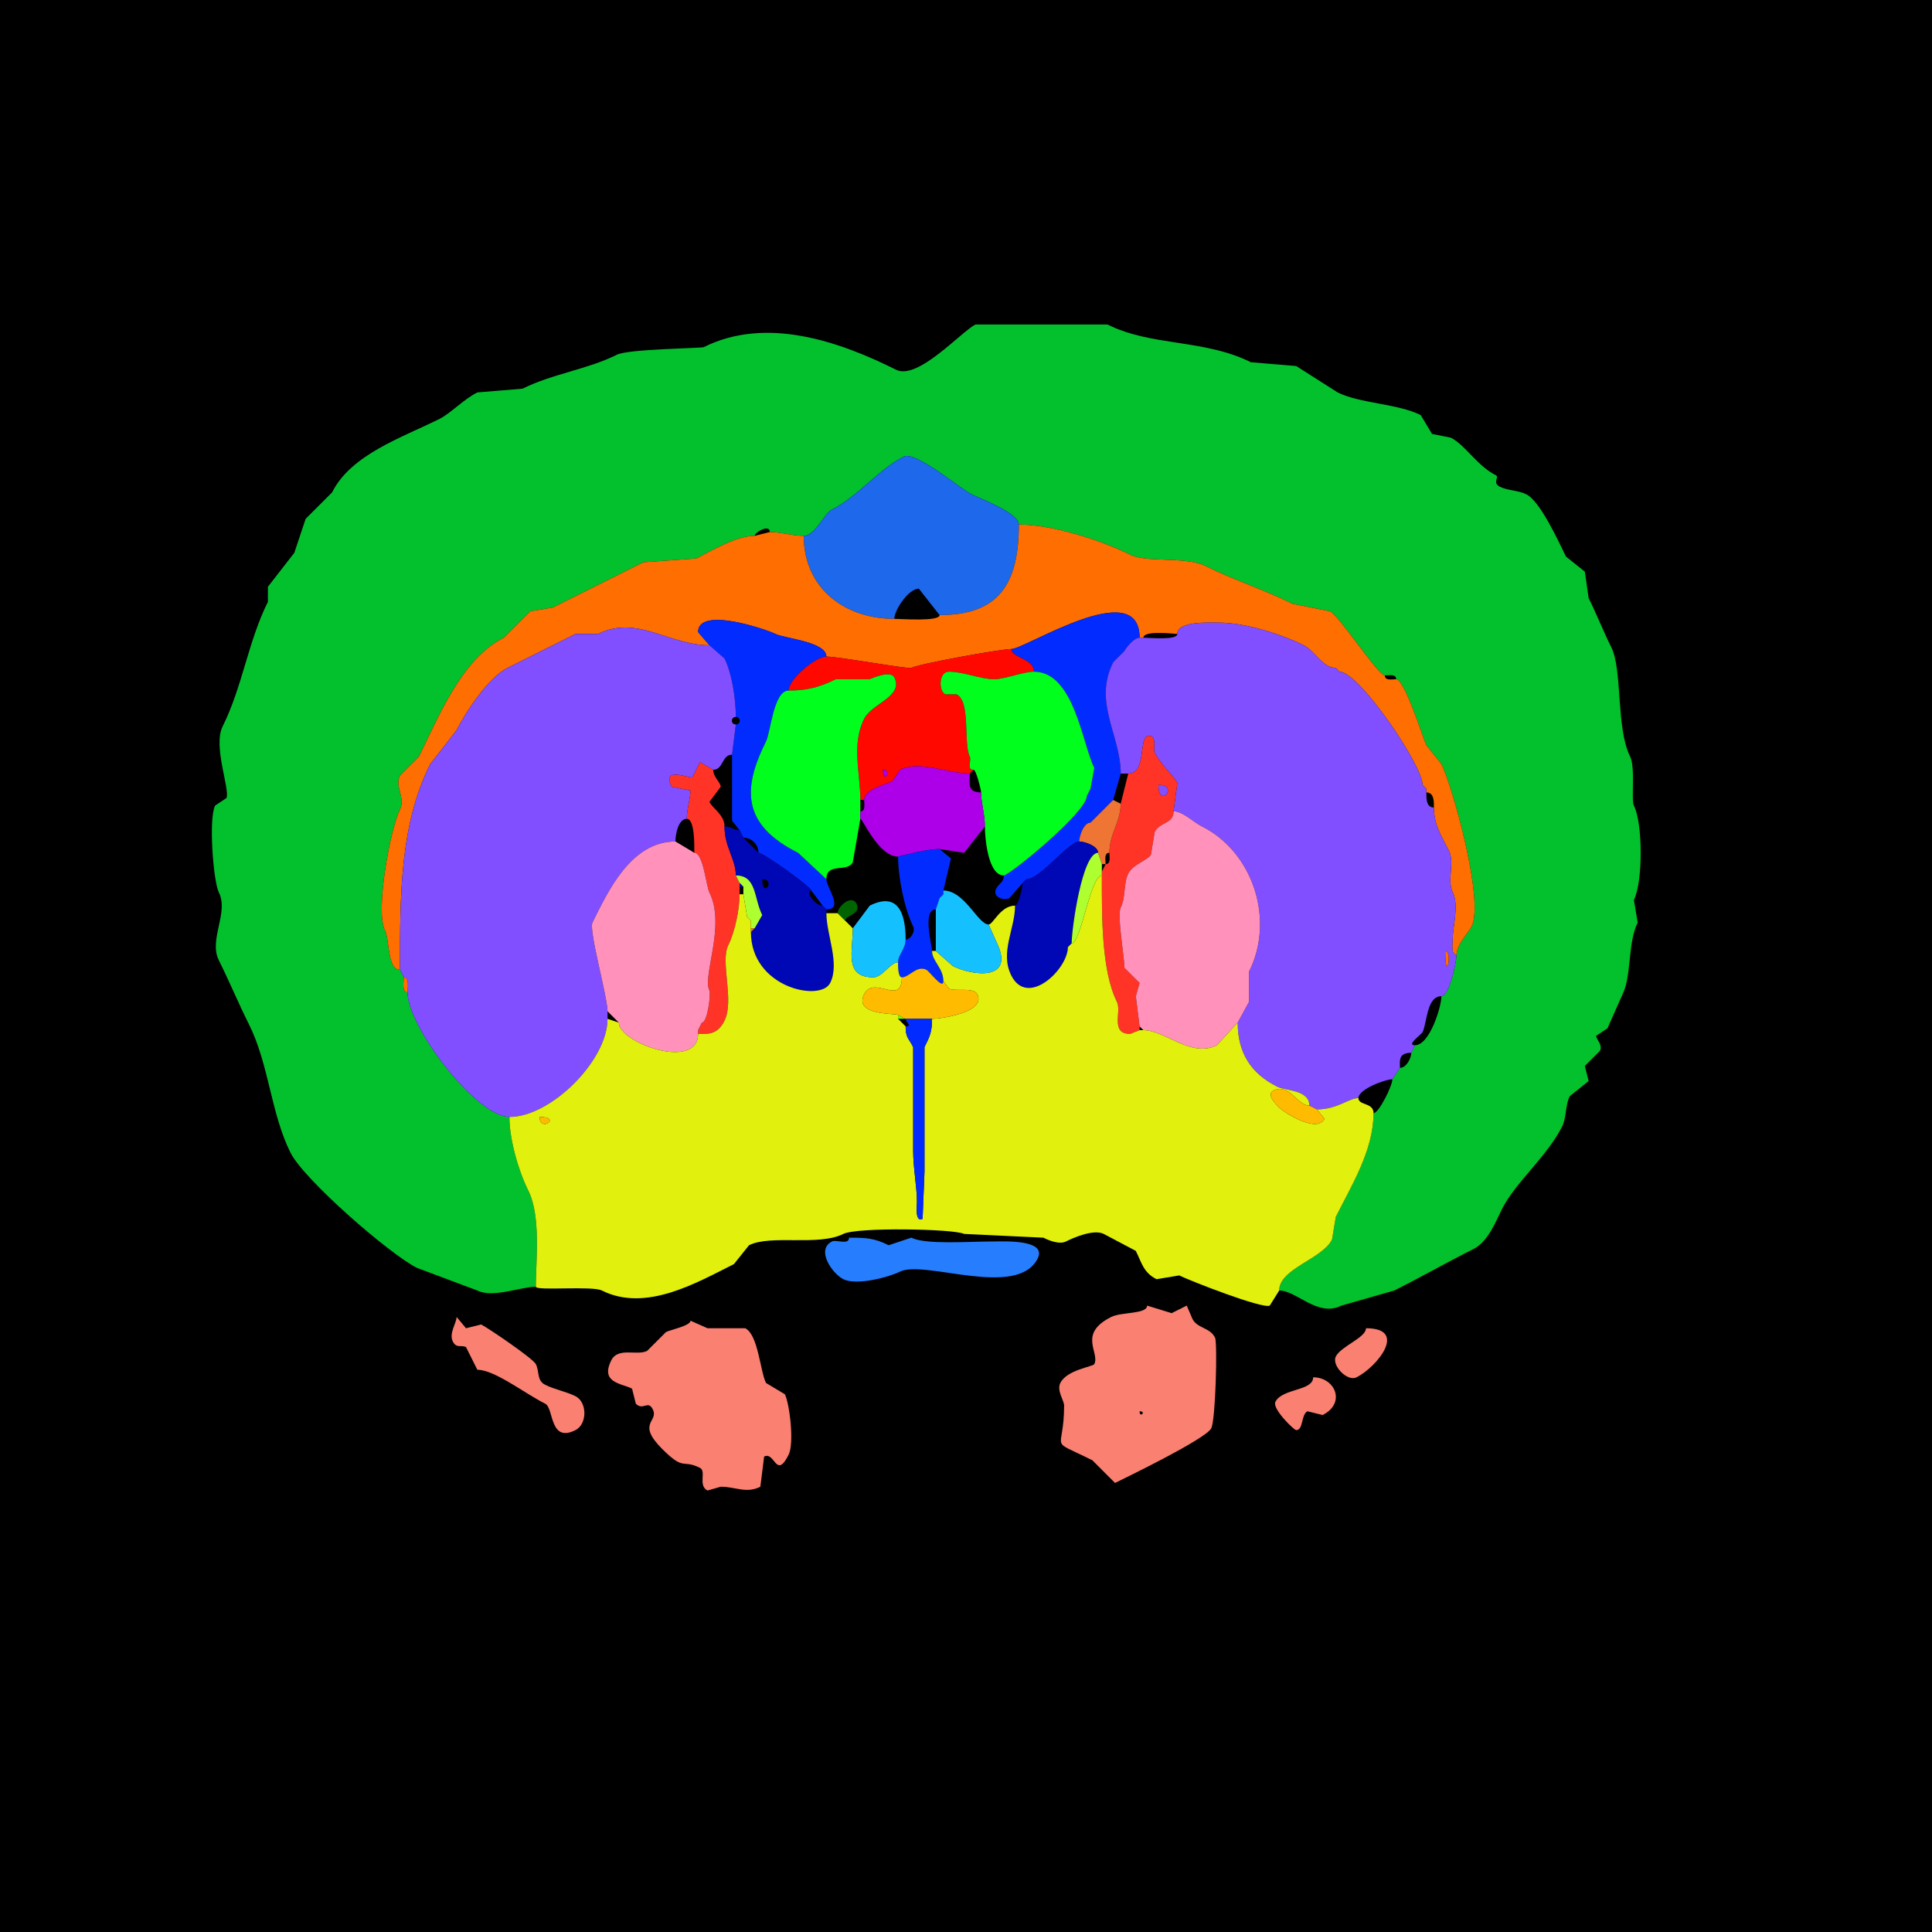 <svg xmlns="http://www.w3.org/2000/svg" xmlns:xlink="http://www.w3.org/1999/xlink" height="512" width="512">
<g>
<rect width="512" height="512" fill="#000000"  stroke-width="0" /> 
<path  fill="#03C12D" stroke-width="0" stroke="#03C12D" d = " M142 341 C138.036,341 130.612,344.056 126.5,342 L110.5,336 C103.213,332.357 80.553,312.607 77,305.5 71.762,295.023 71.278,282.055 66,271.5 63.128,265.756 60.826,260.151 58,254.5 55.247,248.993 60.696,241.891 58,236.5 56.525,233.549 55.251,216.999 57,213.5 L60,211.5 C61.063,209.373 56.362,197.775 59,192.5 64.253,181.994 65.742,170.016 71,159.5 L71,155.5 L78,146.5 L81,137.5 L88,130.5 C93.04,120.419 106.573,115.963 116.5,111 119.371,109.564 122.919,105.79 126.5,104 L138.5,103 C146.44,99.03 155.64,97.93 163.5,94 166.544,92.478 185.912,92.294 186.5,92 203.063,83.718 222.48,90.49 237.5,98 243.202,100.851 254.838,87.831 258.5,86 L293.5,86 C305.193,91.847 319.142,89.821 331.5,96 L343.5,97 L354.5,104 C360.385,106.943 370.388,106.944 376.5,110 L379.5,115 L384.5,116 C388.286,117.893 391.469,123.484 396.5,126 397.356,126.428 395.384,127.942 397.5,129 399.531,130.016 402.35,129.925 404.5,131 408.253,132.876 413.181,143.861 415,147.5 L420,151.5 L421,158.5 C423.177,162.853 424.807,167.114 427,171.5 430.033,177.565 428.203,192.905 432,200.5 433.439,203.378 432.226,211.952 433,213.5 435.396,218.292 435.396,233.708 433,238.5 L434,244.5 C431.331,249.837 432.401,258.698 430,263.5 L426,272.5 L423,274.5 C423,275.499 424.81,276.881 424,278.5 L420,282.5 L421,286.5 L416,290.5 C414.796,292.907 415.152,296.195 414,298.5 410.009,306.483 401.574,313.351 398,320.5 396.425,323.649 394.359,329.07 390.5,331 383.527,334.487 376.633,338.434 369.5,342 L355.5,346 C349.159,349.171 343.664,342 339,342 339,336.204 350.403,333.695 353,328.5 353,328.5 354,322.5 354,322.5 358.149,314.203 364,304.844 364,295 365.411,295 369,287.771 369,286 369,286 371,283 371,283 372.712,283 374,280.429 374,279 374,279 375,277 375,277 378.887,277 382,266.743 382,264 384.114,264 386,254.822 386,253 386,250.316 389.19,247.12 390,245.5 393.406,238.688 384.859,208.218 382,202.5 382,202.5 378,197.5 378,197.5 377.173,195.846 372.252,180 370,180 370,178.527 368.048,179 367,179 365.225,179 354.902,163.201 352.5,162 352.5,162 342.5,160 342.5,160 334.854,156.177 327.085,153.792 319.5,150 314.267,147.384 303.86,149.18 299.5,147 291.389,142.945 278.423,139 270,139 270,135.907 259.748,132.124 257.5,131 254.455,129.477 242.656,119.422 239.5,121 232.906,124.297 227.263,131.618 220.5,135 218.379,136.06 216.032,142 213,142 209.995,142 207.016,141 204,141 204,138.754 200,141.086 200,142 195.115,142 188.744,145.878 184.5,148 184.5,148 170.5,149 170.5,149 162.441,153.029 154.547,156.977 146.5,161 146.5,161 140.5,162 140.5,162 140.5,162 133.5,169 133.5,169 122.28,174.61 116.18,190.141 111,200.5 111,200.5 106,205.5 106,205.5 104.497,208.507 107.544,211.413 106,214.5 103.454,219.592 99.397,241.293 102,246.5 103.265,249.029 102.622,257 106,257 106,257 107,259 107,259 107,260.145 106.421,263 108,263 108,272.108 126.256,296 135,296 135,301.991 137.41,310.321 140,315.5 143.422,322.343 142,334.312 142,341  Z"/>

<path  fill="#1D68EB" stroke-width="0" stroke="#1D68EB" d = " M249 163 L243.5,156 C240.769,156 237,161.687 237,164 223.724,164 213,155.802 213,142 216.032,142 218.379,136.06 220.5,135 227.263,131.618 232.906,124.297 239.5,121 242.656,119.422 254.455,129.477 257.5,131 259.748,132.124 270,135.907 270,139 270,154.921 264.581,163 249,163  Z"/>

<path  fill="#FF6E00" stroke-width="0" stroke="#FF6E00" d = " M380 214 C380,218.683 382.096,221.691 384,225.5 385.54,228.58 383.405,233.309 385,236.5 386.699,239.899 385,245.518 385,248.5 385,249.69 384.386,253 386,253 386,250.316 389.19,247.12 390,245.5 393.406,238.688 384.859,208.218 382,202.5 382,202.5 378,197.5 378,197.5 377.173,195.846 372.252,180 370,180 368.952,180 367,180.473 367,179 365.225,179 354.902,163.201 352.5,162 352.5,162 342.5,160 342.5,160 334.854,156.177 327.085,153.792 319.5,150 314.267,147.384 303.86,149.18 299.5,147 291.389,142.945 278.423,139 270,139 270,154.921 264.581,163 249,163 249,164.781 238.824,164 237,164 223.724,164 213,155.802 213,142 209.995,142 207.016,141 204,141 204,141 200,142 200,142 195.115,142 188.744,145.878 184.5,148 184.5,148 170.5,149 170.5,149 162.441,153.029 154.547,156.977 146.5,161 146.5,161 140.5,162 140.5,162 140.5,162 133.5,169 133.5,169 122.28,174.61 116.18,190.141 111,200.5 111,200.5 106,205.5 106,205.5 104.497,208.507 107.544,211.413 106,214.5 103.454,219.592 99.397,241.293 102,246.5 103.265,249.029 102.622,257 106,257 106,237.465 105.947,218.607 114,202.5 114,202.5 121,193.5 121,193.5 123.344,188.811 129.378,179.561 134.5,177 140.527,173.987 146.458,171.021 152.5,168 152.5,168 158.5,168 158.5,168 168.781,162.859 177.326,171 188,171 188,171 185,167.5 185,167.5 185,160.576 203.157,166.829 205.5,168 207.9,169.2 219,170.057 219,174 222.169,174 240.741,177.38 241.5,177 243.782,175.859 265.289,172 268,172 271.725,172 302,152.36 302,169 302,169 303,169 303,169 303,166.934 311.389,168 312,168 312,164.535 320.494,165 323,165 329.895,165 339.615,168.058 345.5,171 348.449,172.475 350.496,177 354,177 354,177 355,178 355,178 360.139,178 377,202.836 377,208 377,208 378,209 378,209 378,209 378,210 378,210 380.109,210 380,212.535 380,214  Z"/>

<path  fill="#022CFF" stroke-width="0" stroke="#022CFF" d = " M272 233 L271,234 C271,234 267.5,238 267.5,238 265.87,238.815 262.919,237.661 264,235.5 264.809,233.881 266,234.029 266,232 267.528,232 288,215.236 288,211 288,211 289,209 289,209 289,209 290,203.5 290,203.5 286.781,197.063 284.647,178 274,178 274,174.485 268,174.339 268,172 271.725,172 302,152.36 302,169 300.479,169 298.433,171.635 298,172.5 298,172.5 295,175.5 295,175.5 289.632,186.237 297,194.85 297,205 297,205 295,212 295,212 295,212 291,216 291,216 291,216 290,217 290,217 290,217 289,218 289,218 287.197,218 286,221.592 286,223 283.171,223 275.7,233 272,233  Z"/>

<path  fill="#022CFF" stroke-width="0" stroke="#022CFF" d = " M218 240 L219,241 C223.709,241 219,235.114 219,233 219,233 211.5,226 211.5,226 196.602,218.551 196.737,209.027 203,196.5 204.223,194.054 205.003,183 209,183 209,179.933 216.194,174 219,174 219,170.057 207.9,169.2 205.5,168 203.157,166.829 185,160.576 185,167.5 185,167.5 188,171 188,171 188,171 192,174.5 192,174.5 193.995,178.49 195,185.297 195,190 196.399,190 196.399,192 195,192 195,192 194,200 194,200 194,200 194,217.5 194,217.5 194,217.5 196,220 196,220 196,220 197,222 197,222 199.226,222 201,223.774 201,226 202.409,226 215,235.075 215,236 215,236 218,240 218,240  Z"/>

<path  fill-rule="evenodd" fill="#814FFF" stroke-width="0" stroke="#814FFF" d = " M383 252 C383,261.211 385.105,252 383,252  M347 293 L349,294 C354.409,294 357.497,291 360,291 360,288.597 367.29,286 369,286 369,286 371,283 371,283 371,281.189 370.505,279 374,279 374,279 375,277 375,277 372.54,277 376.628,274.243 377,273.5 378.207,271.086 378.039,264 382,264 384.114,264 386,254.822 386,253 384.386,253 385,249.69 385,248.5 385,245.518 386.699,239.899 385,236.5 383.405,233.309 385.54,228.58 384,225.5 382.096,221.691 380,218.683 380,214 377.891,214 378,211.465 378,210 378,210 378,209 378,209 378,209 377,208 377,208 377,202.836 360.139,178 355,178 355,178 354,177 354,177 350.496,177 348.449,172.475 345.5,171 339.615,168.058 329.895,165 323,165 320.494,165 312,164.535 312,168 312,169.751 304.574,169 303,169 303,169 302,169 302,169 300.479,169 298.433,171.635 298,172.5 298,172.5 295,175.5 295,175.5 289.632,186.237 297,194.85 297,205 297,205 299,205 299,205 304.104,205 301.48,195 304.5,195 306.73,195 305.529,198.558 306,199.5 307.378,202.255 311.158,205.816 312,207.5 312,207.5 311,215 311,215 313.422,215 316.361,217.93 318.5,219 331.963,225.732 337.961,243.577 331,257.5 331,257.5 331,265.5 331,265.5 331,265.5 328,271 328,271 328,278.92 331.43,284.465 338.5,288 340.603,289.051 347,288.783 347,293  Z"/>

<path  fill="#814FFF" stroke-width="0" stroke="#814FFF" d = " M161 270 C161,281.065 146.007,296 135,296 126.256,296 108,272.108 108,263 108,261.855 108.579,259 107,259 107,259 106,257 106,257 106,237.465 105.947,218.607 114,202.5 114,202.5 121,193.5 121,193.5 123.344,188.811 129.378,179.561 134.5,177 140.527,173.987 146.458,171.021 152.5,168 152.5,168 158.5,168 158.5,168 168.781,162.859 177.326,171 188,171 188,171 192,174.5 192,174.5 193.995,178.49 195,185.297 195,190 193.601,190 193.601,192 195,192 195,192 194,200 194,200 191.259,200 191.732,204 189,204 189,204 185.5,202 185.5,202 185.5,202 183.5,206 183.5,206 182.738,206.381 175.23,202.959 178,208.5 178,208.5 183,209.5 183,209.5 183,211.31 182,214.54 182,217 179.806,217 179,220.93 179,223 167.114,223 161.013,236.474 157,244.5 155.995,246.511 161,264.232 161,268 161,268 161,270 161,270  Z"/>

<path  fill-rule="evenodd" fill="#FF0800" stroke-width="0" stroke="#FF0800" d = " M234 204 C234,208.136 236.609,204 234,204  M228 212 L229,212 C229,209.175 234.81,207.845 236.5,207 236.5,207 238.5,204 238.5,204 243.624,201.438 251.34,205 257,205 257,205 258,204 258,204 256.049,204 257.523,201.546 257,200.5 255.25,197.001 257.327,185.914 253.5,184 253.5,184 250.5,184 250.5,184 248.705,183.103 248.727,178 251.5,178 255.354,178 259.751,180 263.5,180 266.217,180 271.26,178 274,178 274,174.485 268,174.339 268,172 265.289,172 243.782,175.859 241.5,177 240.741,177.38 222.169,174 219,174 216.194,174 209,179.933 209,183 213.442,183 216.944,182.278 221.5,180 221.5,180 230.5,180 230.5,180 231.448,179.526 236.086,177.673 237,179.5 239.55,184.599 231.078,186.344 229,190.5 225.613,197.275 228,204.889 228,212  Z"/>

<path  fill="#00FF1D" stroke-width="0" stroke="#00FF1D" d = " M261 219 C261,221.619 261.736,232 266,232 267.528,232 288,215.236 288,211 288,211 289,209 289,209 289,209 290,203.5 290,203.5 286.781,197.063 284.647,178 274,178 271.26,178 266.217,180 263.5,180 259.751,180 255.354,178 251.5,178 248.727,178 248.705,183.103 250.5,184 250.5,184 253.5,184 253.5,184 257.327,185.914 255.25,197.001 257,200.5 257.523,201.546 256.049,204 258,204 258.675,204 260,209.294 260,210 260,212.723 261,215.778 261,219  Z"/>

<path  fill="#00FF1D" stroke-width="0" stroke="#00FF1D" d = " M228 217 L226,228.5 C224.582,231.336 219,228.424 219,233 219,233 211.5,226 211.5,226 196.602,218.551 196.737,209.027 203,196.5 204.223,194.054 205.003,183 209,183 213.442,183 216.944,182.278 221.5,180 221.5,180 230.5,180 230.5,180 231.448,179.526 236.086,177.673 237,179.5 239.55,184.599 231.078,186.344 229,190.5 225.613,197.275 228,204.889 228,212 228,212 228,215 228,215 228,215 228,217 228,217  Z"/>

<path  fill-rule="evenodd" fill="#FF3427" stroke-width="0" stroke="#FF3427" d = " M307 208 C307,214.616 312.678,208 307,208  M302 272 L302,273 C302,273 299.5,274 299.5,274 294.152,274 297.296,268.092 296,265.5 291.863,257.227 292,242.818 292,232 292,232 292,231 292,231 292,231 293,229 293,229 294.473,229 294,227.048 294,226 294,221.057 297,217.759 297,213 297,213 299,205 299,205 304.104,205 301.48,195 304.5,195 306.73,195 305.529,198.558 306,199.5 307.378,202.255 311.158,205.816 312,207.5 312,207.5 311,215 311,215 311,218.433 307.394,217.712 306,220.5 306,220.5 305,226.5 305,226.5 304.328,227.845 300.222,229.056 299,231.5 297.698,234.103 298.371,237.759 297,240.5 295.977,242.546 298,253.84 298,256.5 298,256.5 302,260.5 302,260.5 302,260.5 301,264 301,264 301,264 302,272 302,272  Z"/>

<path  fill="#FF3427" stroke-width="0" stroke="#FF3427" d = " M185 273 L185,274 C187.555,274 190.085,274.331 192,270.5 194.661,265.178 190.831,254.839 193,250.5 194.742,247.016 196,240.986 196,237 196,237 196,235 196,235 196,235 196,234 196,234 196,234 195,232 195,232 195,227.621 192,224.493 192,219 192,215.951 188.926,214.351 188,212.5 188,212.5 191,208.5 191,208.5 191,207.375 189,205.943 189,204 189,204 185.5,202 185.5,202 185.5,202 183.5,206 183.5,206 182.738,206.381 175.23,202.959 178,208.5 178,208.5 183,209.5 183,209.5 183,211.31 182,214.54 182,217 184.156,217 184,224.077 184,226 186.395,226 187.118,234.736 188,236.5 192.413,245.326 186.068,258.636 188,262.5 188.424,263.348 187.522,271 186,271 186,271 185,273 185,273  Z"/>

<path  fill="#AE00E8" stroke-width="0" stroke="#AE00E8" d = " M249 225 C245.269,225 238.17,227 238,227 232.81,227 228.676,217 228,217 228,217 228,215 228,215 229.473,215 229,213.048 229,212 229,209.175 234.81,207.845 236.5,207 236.5,207 238.5,204 238.5,204 243.624,201.438 251.34,205 257,205 257,207.511 256.191,210 260,210 260,212.723 261,215.778 261,219 261,219 255.5,226 255.5,226 255.5,226 249,225 249,225  Z"/>

<path  fill="#AE00E8" stroke-width="0" stroke="#AE00E8" d = " M234 204 C234,208.136 236.609,204 234,204  Z"/>

<path  fill="#814FFF" stroke-width="0" stroke="#814FFF" d = " M307 208 C307,214.616 312.678,208 307,208  Z"/>

<path  fill="#EE7533" stroke-width="0" stroke="#EE7533" d = " M292 229 L293,229 C293,227.952 292.527,226 294,226 294,221.057 297,217.759 297,213 297,213 295,212 295,212 295,212 291,216 291,216 291,216 290,217 290,217 290,217 289,218 289,218 287.197,218 286,221.592 286,223 287.408,223 291,224.197 291,226 291,226 292,229 292,229  Z"/>

<path  fill="#FF91BA" stroke-width="0" stroke="#FF91BA" d = " M302 272 L303,273 C308.734,273 315.645,280.427 322.5,277 322.5,277 328,271 328,271 328,271 331,265.5 331,265.5 331,265.5 331,257.5 331,257.5 337.961,243.577 331.963,225.732 318.5,219 316.361,217.93 313.422,215 311,215 311,218.433 307.394,217.712 306,220.5 306,220.5 305,226.5 305,226.5 304.328,227.845 300.222,229.056 299,231.5 297.698,234.103 298.371,237.759 297,240.5 295.977,242.546 298,253.84 298,256.5 298,256.5 302,260.5 302,260.5 302,260.5 301,264 301,264 301,264 302,272 302,272  Z"/>

<path  fill-rule="evenodd" fill="#0008B6" stroke-width="0" stroke="#0008B6" d = " M202 233 C202,238.395 205.807,233 202,233  M200 246 L199,247 C199,261.764 217.446,265.608 220,260.5 222.621,255.257 219,247.706 219,242 219,242 219,241 219,241 219,241 218,240 218,240 215.781,240 213.369,236 215,236 215,235.075 202.409,226 201,226 201,226 197,222 197,222 197,222 196,220 196,220 194.326,220 193.674,219 192,219 192,224.493 195,227.621 195,232 200.558,232 199.751,238.001 202,242.5 202,242.5 200,246 200,246  Z"/>

<path  fill="#FF91BA" stroke-width="0" stroke="#FF91BA" d = " M185 273 L185,274 C185,283.798 164,276.451 164,271 164,271 161,268 161,268 161,264.232 155.995,246.511 157,244.5 161.013,236.474 167.114,223 179,223 179,223 184,226 184,226 186.395,226 187.118,234.736 188,236.5 192.413,245.326 186.068,258.636 188,262.5 188.424,263.348 187.522,271 186,271 186,271 185,273 185,273  Z"/>

<path  fill="#0008B6" stroke-width="0" stroke="#0008B6" d = " M284 250 L283,251 C283,256.853 272.319,267.138 268,258.5 264.928,252.355 269,246.227 269,240 269.913,240 271,234.986 271,234 271,234 272,233 272,233 275.7,233 283.171,223 286,223 287.408,223 291,224.197 291,226 286.787,226 284,246.157 284,250  Z"/>

<path  fill="#022CFF" stroke-width="0" stroke="#022CFF" d = " M239 259 C240.984,259 242.945,255.722 245.5,257 246.352,257.426 250,262.454 250,260 250,256.53 247,254.722 247,252 247,250.528 244.33,241 248,241 248,241 249,238 249,238 249,238 250,237 250,237 250,237 250,236 250,236 250,236 252,227.5 252,227.5 252,227.5 249,225 249,225 245.269,225 238.17,227 238,227 238,232.555 239.721,240.941 242,245.5 242.647,246.795 241.343,249 240,249 240,251.483 238,253.026 238,255 238,255.701 237.912,259 239,259  Z"/>

<path  fill="#ADFF2F" stroke-width="0" stroke="#ADFF2F" d = " M292 232 C288.989,232 286.466,250 284,250 284,246.157 286.787,226 291,226 291,226 292,229 292,229 292,229 292,231 292,231 292,231 292,232 292,232  Z"/>

<path  fill="#ADFF2F" stroke-width="0" stroke="#ADFF2F" d = " M199 246 L200,246 C200,246 202,242.5 202,242.5 199.751,238.001 200.558,232 195,232 195,232 196,234 196,234 196,234 197,235 197,235 197,235 197,237 197,237 197,237 198,243 198,243 198,243 199,244 199,244 199,244 199,246 199,246  Z"/>

<path  fill-rule="evenodd" fill="#E1F00D" stroke-width="0" stroke="#E1F00D" d = " M143 296 C143,300.238 149.072,296 143,296  M142 341 C142,342.136 156.911,340.706 159.5,342 171.157,347.828 184.596,339.952 194.5,335 L198.5,330 C204.289,327.106 216.869,330.316 223.5,327 227.158,325.171 252.798,325.649 255.5,327 L276.5,328 C277.824,328.662 280.706,329.897 282.5,329 284.533,327.984 289.848,325.674 292.5,327 L301,331.5 C302.576,334.652 303.019,337.26 306.5,339 L312.5,338 C315.17,339.335 334.594,346.953 336.5,346 L339,342 C339,336.204 350.403,333.695 353,328.5 353,328.5 354,322.5 354,322.5 358.149,314.203 364,304.844 364,295 364,292.121 360,293.007 360,291 357.497,291 354.409,294 349,294 349,294 351,296.5 351,296.5 349.06,300.38 340.44,294.94 339,293.5 338.253,292.753 335.42,290.04 337.5,289 341.621,286.94 343.775,293 347,293 347,288.783 340.603,289.051 338.5,288 331.43,284.465 328,278.92 328,271 328,271 322.5,277 322.5,277 315.645,280.427 308.734,273 303,273 303,273 302,273 302,273 302,273 299.5,274 299.5,274 294.152,274 297.296,268.092 296,265.5 291.863,257.227 292,242.818 292,232 288.989,232 286.466,250 284,250 284,250 283,251 283,251 283,256.853 272.319,267.138 268,258.5 264.928,252.355 269,246.227 269,240 265.117,240 263.191,245 262,245 262,245 264,249.5 264,249.5 269.283,260.066 257.891,258.695 252.5,256 252.5,256 248,252 248,252 248,252 247,252 247,252 247,254.722 250,256.53 250,260 250,260 251.5,262 251.5,262 253.19,262.845 258.003,261.506 259,263.5 261.404,268.308 249.227,270 247,270 247,273.474 246.405,274.691 245,277.5 245,277.5 245,310.5 245,310.5 245,310.5 244.5,323 244.5,323 242.406,324.047 243,319.47 243,318.5 243,314.63 242,309.502 242,305 242,305 242,277.5 242,277.5 240.76,275.02 240,275.063 240,272 240,272 238,270 238,270 238,270 238,269 238,269 238,268.456 226.078,269.344 229,263.5 231.609,258.281 239,266.807 239,259 237.912,259 238,255.701 238,255 236.021,255 233.79,259 231.5,259 223.652,259 226,252.271 226,246 226,246 224,244 224,244 224,244 222,242 222,242 222,242 219,242 219,242 219,247.706 222.621,255.257 220,260.5 217.446,265.608 199,261.764 199,247 199,247 199,246 199,246 199,246 199,244 199,244 199,244 198,243 198,243 198,243 197,237 197,237 197,237 196,237 196,237 196,240.986 194.742,247.016 193,250.5 190.831,254.839 194.661,265.178 192,270.5 190.085,274.331 187.555,274 185,274 185,283.798 164,276.451 164,271 164,271 161,270 161,270 161,281.065 146.007,296 135,296 135,301.991 137.41,310.321 140,315.5 143.422,322.343 142,334.312 142,341  Z"/>

<path  fill="#0008B6" stroke-width="0" stroke="#0008B6" d = " M196 235 L197,235 C197,235 196,234 196,234 196,234 196,235 196,235  Z"/>

<path  fill="#15C0FF" stroke-width="0" stroke="#15C0FF" d = " M262 245 L264,249.5 C269.283,260.066 257.891,258.695 252.5,256 L248,252 C248,252 248,241 248,241 248,241 249,238 249,238 249,238 250,237 250,237 250,237 250,236 250,236 255.685,236 259.148,245 262,245  Z"/>

<path  fill="#15C0FF" stroke-width="0" stroke="#15C0FF" d = " M240 249 C240,251.483 238,253.026 238,255 236.021,255 233.79,259 231.5,259 223.652,259 226,252.271 226,246 226,246 230.5,240 230.5,240 237.714,236.393 240,241.579 240,249  Z"/>

<path  fill="#006400" stroke-width="0" stroke="#006400" d = " M222 242 L224,244 C224,242.535 228.394,242.289 227,239.5 225.749,236.999 222,240.071 222,242  Z"/>

<path  fill="#0008B6" stroke-width="0" stroke="#0008B6" d = " M198 243 L199,244 C199,244 198,243 198,243  Z"/>

<path  fill="#EE7533" stroke-width="0" stroke="#EE7533" d = " M200 246 L199,247 C199,247 199,246 199,246 199,246 200,246 200,246  Z"/>

<path  fill="#ADFF2F" stroke-width="0" stroke="#ADFF2F" d = " M284 250 L283,251 C283,251 284,250 284,250  Z"/>

<path  fill="#FF6E00" stroke-width="0" stroke="#FF6E00" d = " M383 252 C383,261.211 385.105,252 383,252  Z"/>

<path  fill="#FFBB00" stroke-width="0" stroke="#FFBB00" d = " M240 270 C242.261,270 244.324,270 247,270 249.227,270 261.404,268.308 259,263.5 258.003,261.506 253.19,262.845 251.5,262 251.5,262 250,260 250,260 250,262.454 246.352,257.426 245.5,257 242.945,255.722 240.984,259 239,259 239,266.807 231.609,258.281 229,263.5 226.078,269.344 238,268.456 238,269 238,269 240,270 240,270  Z"/>

<path  fill="#FF6E00" stroke-width="0" stroke="#FF6E00" d = " M107 259 C108.579,259 108,261.855 108,263 106.421,263 107,260.145 107,259  Z"/>

<path  fill="#7CFC00" stroke-width="0" stroke="#7CFC00" d = " M238 270 L240,270 C240,270 238,269 238,269 238,269 238,270 238,270  Z"/>

<path  fill="#022CFF" stroke-width="0" stroke="#022CFF" d = " M247 270 C247,273.474 246.405,274.691 245,277.5 L245,310.5 L244.5,323 C242.406,324.047 243,319.47 243,318.5 243,314.63 242,309.502 242,305 L242,277.5 C240.76,275.02 240,275.063 240,272 241.93,272 240,270.839 240,270 242.261,270 244.324,270 247,270  Z"/>

<path  fill="#FFBB00" stroke-width="0" stroke="#FFBB00" d = " M347 293 L349,294 C349,294 351,296.5 351,296.5 349.06,300.38 340.44,294.94 339,293.5 338.253,292.753 335.42,290.04 337.5,289 341.621,286.94 343.775,293 347,293  Z"/>

<path  fill="#FFBB00" stroke-width="0" stroke="#FFBB00" d = " M143 296 C143,300.238 149.072,296 143,296  Z"/>

<path  fill="#267EFF" stroke-width="0" stroke="#267EFF" d = " M225 328 C225,330.064 221.647,328.426 220.5,329 216.123,331.188 220.571,337.535 223.5,339 227.065,340.783 235.715,338.393 238.5,337 244.949,333.775 269.594,344.312 275,333.5 277.551,328.399 265.898,329 263.5,329 256.701,329 245.31,329.905 241.5,328 L235.5,330 C231.738,328.119 229.613,328 225,328  Z"/>

<path  fill-rule="evenodd" fill="#FA8072" stroke-width="0" stroke="#FA8072" d = " M302 374 C302,375.93 303.93,374 302,374  M304 346 C304,348.292 297.192,347.654 294.5,349 285.538,353.481 291.539,358.422 290,361.5 289.647,362.207 282.767,362.967 281,366.5 279.986,368.528 282,371.112 282,372.5 282,385.299 277.423,380.962 289.5,387 L295.5,393 C298.234,391.633 319.574,381.353 321,378.5 322.149,376.202 322.672,355.844 322,354.5 320.607,351.714 317.305,352.109 316,349.5 L314.5,346 L310.5,348 L304,346  Z"/>

<path  fill="#FA8072" stroke-width="0" stroke="#FA8072" d = " M121 349 C121,350.606 118.919,353.339 120,355.5 120.96,357.419 122.182,356.341 123.5,357 L126.5,363 C131.07,363 139.036,369.268 144.5,372 146.808,373.154 145.58,382.46 152.5,379 155.657,377.421 155.657,371.579 152.5,370 150.102,368.801 146.976,368.238 144.5,367 142.196,365.848 142.998,363.495 142,361.5 141.263,360.027 129.459,351.98 127.5,351 L123.5,352 L121,349  Z"/>

<path  fill="#FA8072" stroke-width="0" stroke="#FA8072" d = " M183 350 C183,351.325 177.639,352.43 176.5,353 L171.5,358 C168.781,359.36 163.789,356.922 162,360.5 159.009,366.481 164.693,366.596 167.5,368 L168.5,372 C170.444,373.944 171.711,370.922 173,373.5 174.67,376.839 168.529,377.029 175.5,384 181.484,389.984 180.717,386.608 185.5,389 187.277,389.889 184.895,393.698 187.5,395 L191,394 C195.009,394 197.75,395.875 201.5,394 L202.5,386 C205.376,384.562 205.639,392.223 209,385.5 210.511,382.479 209.269,372.037 208,369.5 L203,366.5 C201.452,363.405 200.927,353.714 197.5,352 L187.5,352 L183,350  Z"/>

<path  fill="#FA8072" stroke-width="0" stroke="#FA8072" d = " M362 352 C362,354.494 355.374,356.752 354,359.5 352.841,361.818 357.016,366.242 359.5,365 364.872,362.314 373.291,352 362,352  Z"/>

<path  fill="#FA8072" stroke-width="0" stroke="#FA8072" d = " M348 365 C348,368.665 339.804,367.893 338,371.5 337.076,373.348 342.94,379 343.5,379 345.444,379 344.762,374.869 346.5,374 L350.5,375 C356.775,371.863 353.848,365 348,365  Z"/>

</g>
</svg>
